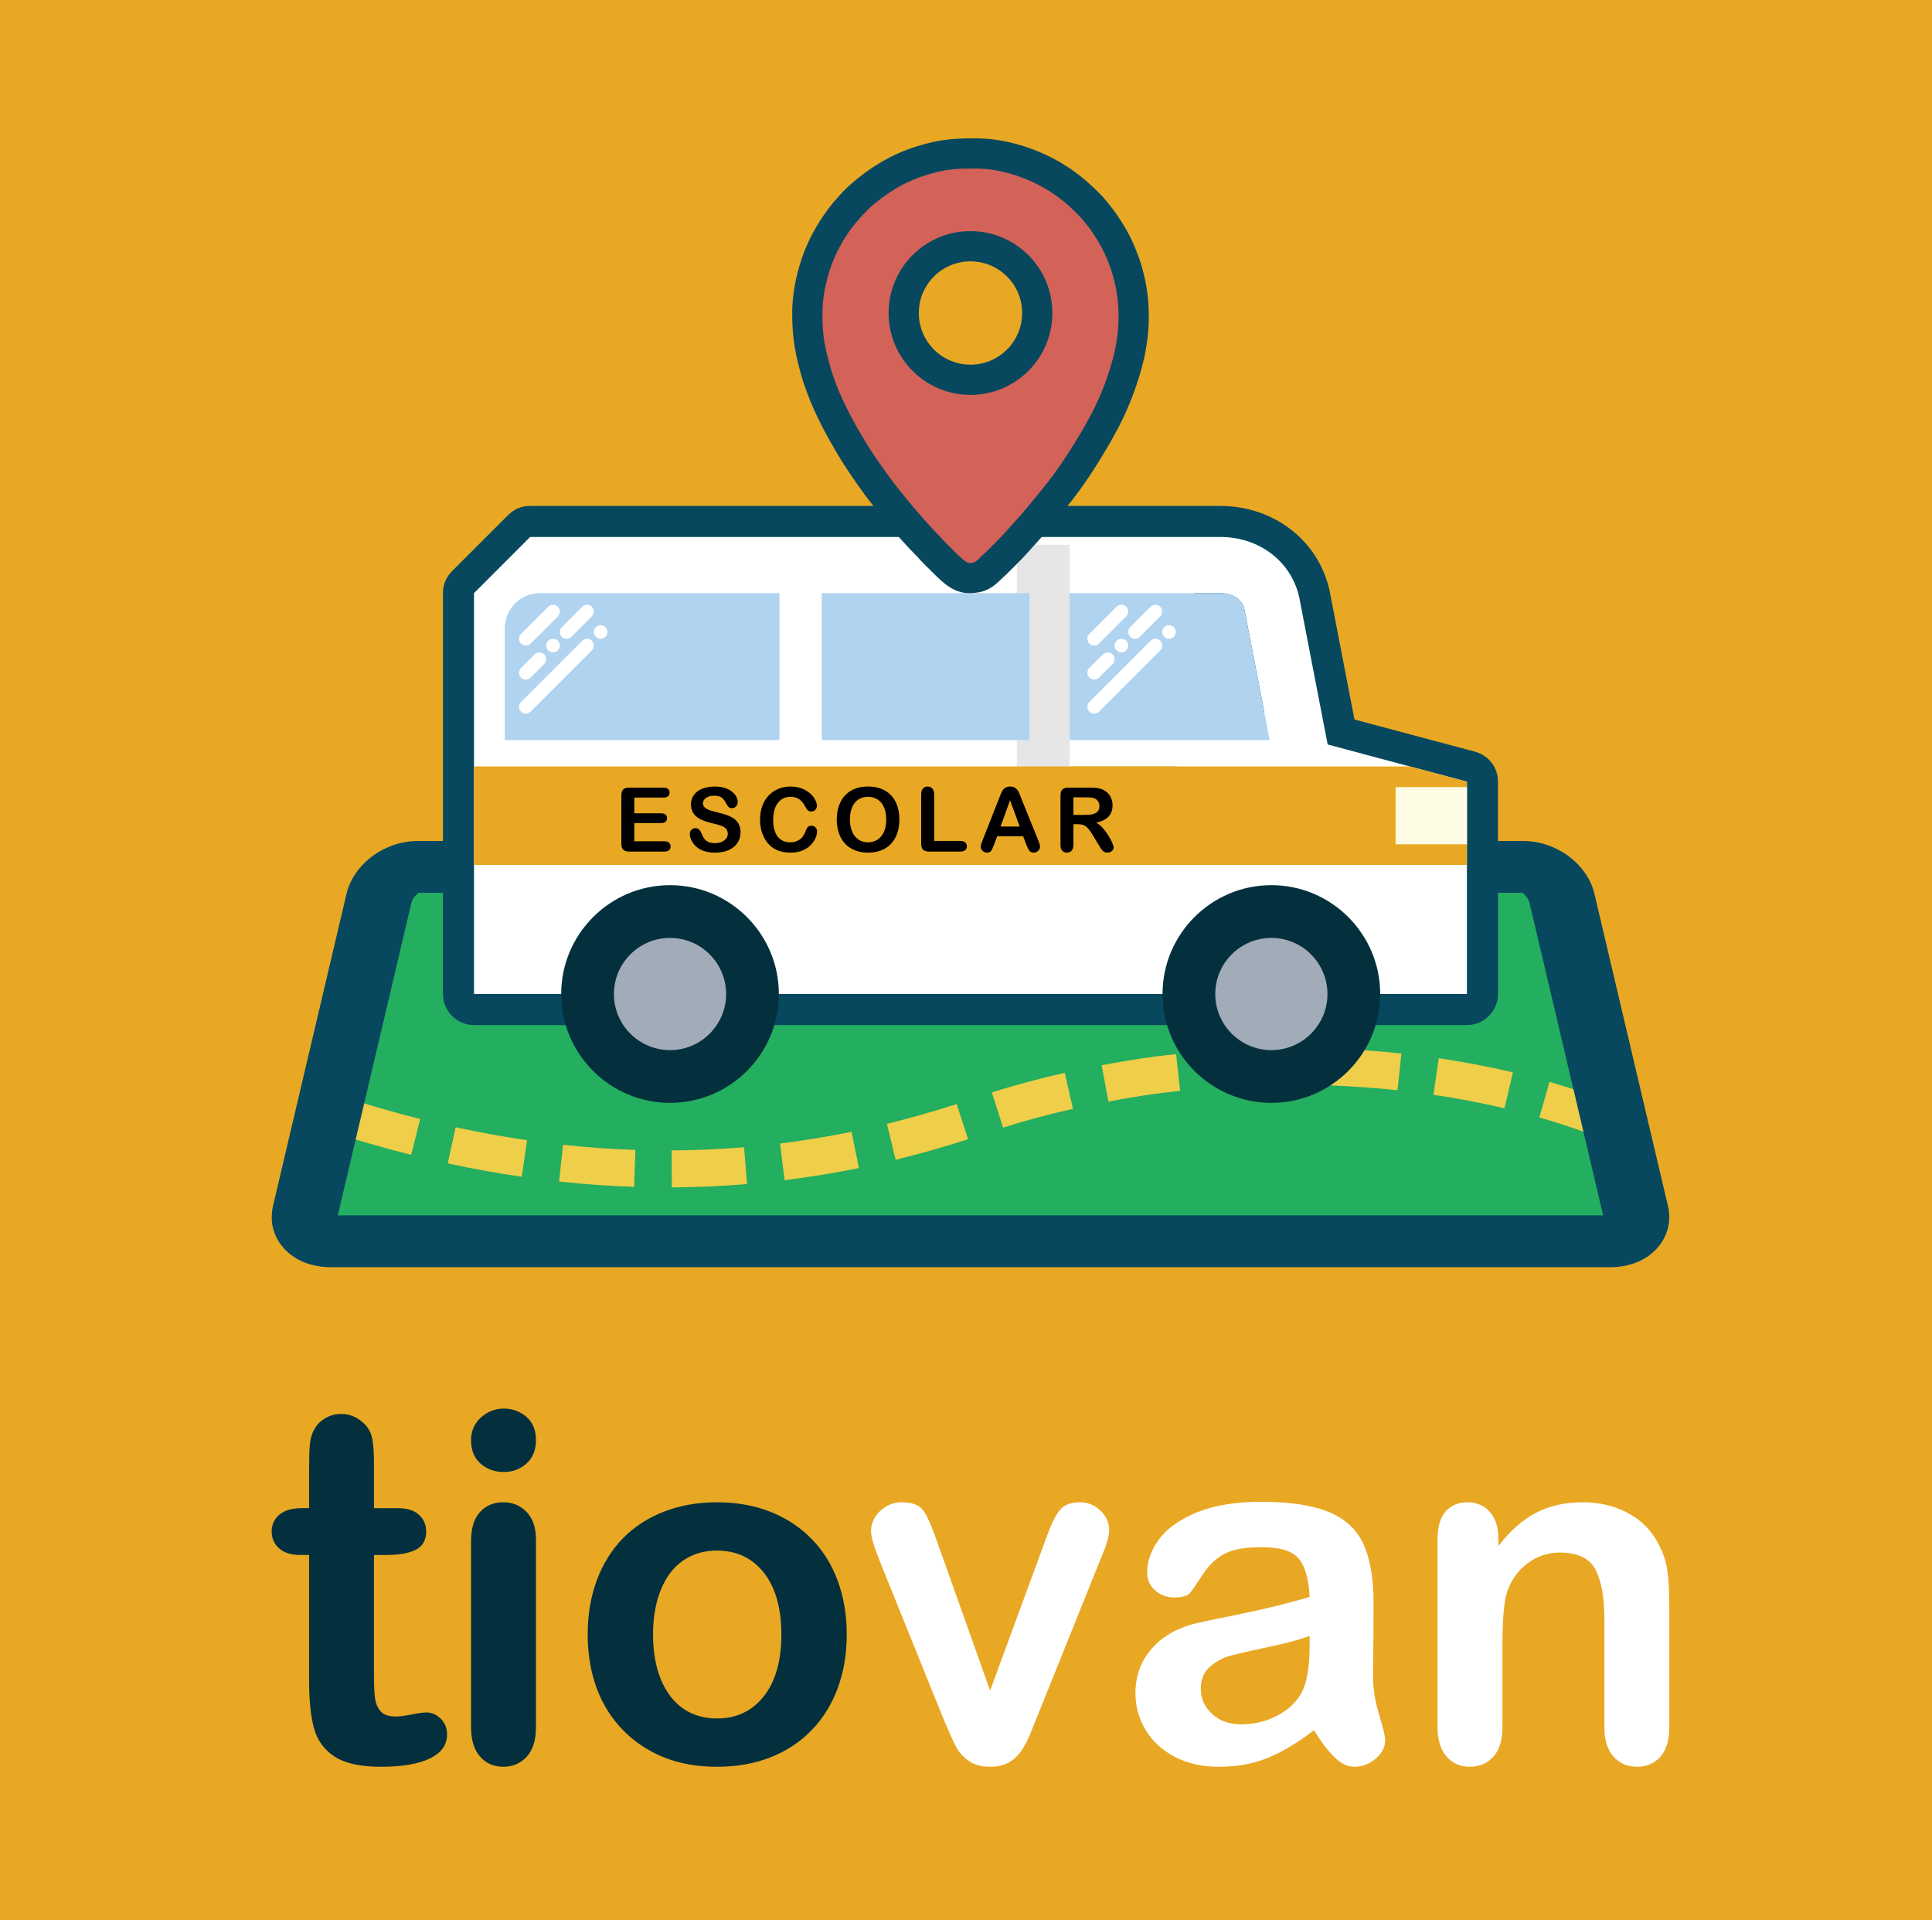 <?xml version="1.0" encoding="UTF-8" standalone="no"?>
<svg
   xmlns:dc="http://purl.org/dc/elements/1.1/"
   xmlns:cc="http://creativecommons.org/ns#"
   xmlns:rdf="http://www.w3.org/1999/02/22-rdf-syntax-ns#"
   xmlns:svg="http://www.w3.org/2000/svg"
   xmlns="http://www.w3.org/2000/svg"
   xmlns:sodipodi="http://sodipodi.sourceforge.net/DTD/sodipodi-0.dtd"
   xmlns:inkscape="http://www.inkscape.org/namespaces/inkscape"
   inkscape:version="1.1-dev (227e005, 2020-04-16)"
   sodipodi:docname="Tiovan Logo_app2.svg"
   version="1.1"
   width="222.276"
   height="220.89"
   id="svg73"
   viewBox="0 0 222.276 220.89">
  <rect x="0" y="0" width="222.276" height="220.89" fill="#333333" stroke="none"/>
  <sodipodi:namedview
     inkscape:current-layer="svg73"
     inkscape:window-maximized="0"
     inkscape:window-y="0"
     inkscape:window-x="0"
     inkscape:cy="295.75682"
     inkscape:cx="269.47047"
     inkscape:zoom="0.63903853"
     lock-margins="false"
     width="595.276px"
     showgrid="false"
     id="namedview1735"
     inkscape:window-height="696"
     inkscape:window-width="1119"
     inkscape:pageshadow="2"
     inkscape:pageopacity="0"
     guidetolerance="10"
     gridtolerance="10"
     objecttolerance="10"
     borderopacity="1"
     bordercolor="#666666"
     pagecolor="#ffffff" />
  <defs
     id="defs77" />
  <rect
     y="-3.13"
     x="-4.695"
     height="230.033"
     width="236.292"
     id="rect1737"
     style="opacity:0.997;fill:#e8a824;fill-opacity:1;stroke:#ffffff;stroke-width:0.339;stroke-linecap:square;stroke-linejoin:round;paint-order:stroke markers fill" />
  <path
     d="M 27.903,8.169 H 195.404 c 10.56,0 19.2,8.64 19.2,19.2 V 194.87 c 0,10.56 -8.64,19.2 -19.2,19.2 H 27.903 c -10.56,0 -19.2,-8.64 -19.2,-19.2 V 27.369 c 0,-10.56 8.64,-19.2 19.2,-19.2 z"
     style="fill:#e8a824;fill-rule:evenodd"
     id="path2" />
  <g
     transform="translate(-185.782,-309.84)"
     id="Layer1000">
    <path
       d="m 220.257,452.858 h 67.044 19.806 67.044 L 362.757,410.117 h -44.257 -42.593 -44.257 z"
       style="fill:#24ae5f;fill-rule:evenodd"
       id="path4" />
    <path
       d="m 234.126,438.552 c -2.706,-0.669 -5.397,-1.447 -8.056,-2.285 l -1.283,4.053 c 2.74,0.863 5.514,1.666 8.304,2.356 z m 136.057,-2.25 c -2.023,-0.751 -4.054,-1.415 -6.128,-2.014 l -1.17,4.088 c 1.964,0.564 3.895,1.199 5.811,1.909 z m -10.342,-3.114 c -2.826,-0.665 -5.654,-1.195 -8.525,-1.625 l -0.62,4.207 c 2.751,0.408 5.47,0.921 8.177,1.558 z m -12.828,-2.171 c -2.888,-0.295 -5.739,-0.501 -8.642,-0.597 l -0.131,4.25 c 2.8,0.099 5.535,0.29 8.322,0.575 z m -12.971,-0.657 c -2.89,0.014 -5.763,0.129 -8.645,0.342 l 0.325,4.239 c 2.776,-0.211 5.562,-0.316 8.345,-0.329 z m -12.95,0.742 c -2.794,0.254 -5.806,0.752 -8.568,1.268 l 0.783,4.179 c 2.649,-0.501 5.572,-0.977 8.252,-1.221 z m -12.814,2.141 c -2.828,0.639 -5.612,1.387 -8.38,2.251 l 1.284,4.053 c 2.635,-0.837 5.345,-1.549 8.041,-2.159 z m -12.432,3.59 c -2.659,0.864 -5.309,1.607 -8.021,2.285 l 1.002,4.132 c 2.813,-0.696 5.577,-1.477 8.333,-2.373 z m -12.091,3.197 c -2.729,0.554 -5.463,1.002 -8.227,1.346 l 0.519,4.22 c 2.875,-0.359 5.714,-0.823 8.554,-1.399 z m -12.371,1.774 c -2.781,0.23 -5.537,0.345 -8.327,0.368 l 0.017,4.252 c 2.9,-0.022 5.77,-0.143 8.66,-0.382 z m -12.496,0.308 c -2.773,-0.09 -5.564,-0.289 -8.322,-0.594 l -0.466,4.226 c 2.862,0.317 5.761,0.522 8.639,0.616 z m -12.463,-1.12 c -2.746,-0.399 -5.511,-0.892 -8.221,-1.488 l -0.909,4.154 c 2.802,0.619 5.671,1.129 8.511,1.541 z"
       style="fill:#efce4a;fill-rule:evenodd"
       id="path6" />
    <path
       d="m 233.883,406.575 h 7.951 2.303 106.619 3.246 6.984 c 2.06,0 4.025,0.749 5.532,1.956 1.317,1.055 2.323,2.505 2.697,4.094 l 8.447,35.86 c 0.116,0.492 0.171,0.943 0.171,1.348 0,1.31 -0.48,2.526 -1.324,3.503 -0.984,1.138 -2.426,1.921 -4.191,2.177 -0.426,0.062 -0.824,0.094 -1.187,0.094 h -147.392 c -0.363,0 -0.76,-0.032 -1.187,-0.094 -1.766,-0.256 -3.207,-1.039 -4.191,-2.177 -0.844,-0.977 -1.324,-2.193 -1.324,-3.503 h 0.015 c -2e-4,-0.446 0.051,-0.899 0.157,-1.348 l 8.447,-35.86 c 0.374,-1.589 1.38,-3.039 2.697,-4.094 1.507,-1.206 3.472,-1.956 5.532,-1.956 z m 10.254,5.964 h -2.303 -7.951 c -0.052,0 5e-4,0.062 -0.124,0.162 -0.313,0.251 -0.554,0.603 -0.647,0.996 l -8.465,35.946 h 145.57 l -0.014,-0.086 -8.447,-35.86 c -0.092,-0.392 -0.333,-0.745 -0.647,-0.996 -0.124,-0.1 -0.072,-0.162 -0.124,-0.162 h -6.984 -3.246 z"
       style="fill:#07485e;fill-rule:evenodd"
       id="path8" />
  </g>
  <g
     transform="translate(-185.782,-309.84)"
     id="Layer1001">
    <path
       d="m 220.517,483.317 h 0.824 v -4.5 c 0,-1.207 0.028,-2.152 0.093,-2.835 0.066,-0.692 0.243,-1.282 0.533,-1.768 0.29,-0.514 0.711,-0.935 1.263,-1.253 0.543,-0.318 1.151,-0.477 1.834,-0.477 0.945,0 1.796,0.356 2.563,1.067 0.514,0.477 0.833,1.057 0.973,1.75 0.14,0.683 0.206,1.656 0.206,2.919 v 5.099 h 2.741 c 1.057,0 1.871,0.253 2.423,0.748 0.561,0.505 0.842,1.151 0.842,1.927 0,1.011 -0.403,1.712 -1.198,2.114 -0.795,0.403 -1.927,0.599 -3.415,0.599 h -1.394 v 13.753 c 0,1.169 0.038,2.077 0.122,2.704 0.084,0.627 0.299,1.141 0.655,1.534 0.365,0.393 0.945,0.589 1.75,0.589 0.43,0 1.029,-0.075 1.778,-0.234 0.748,-0.15 1.338,-0.234 1.75,-0.234 0.608,0 1.151,0.243 1.637,0.73 0.487,0.487 0.721,1.085 0.721,1.796 0,1.207 -0.655,2.124 -1.965,2.76 -1.319,0.645 -3.209,0.963 -5.679,0.963 -2.339,0 -4.107,-0.393 -5.305,-1.179 -1.207,-0.786 -1.993,-1.871 -2.367,-3.265 -0.374,-1.385 -0.561,-3.237 -0.561,-5.557 v -14.361 h -0.983 c -1.085,0 -1.909,-0.253 -2.47,-0.767 -0.571,-0.505 -0.852,-1.16 -0.852,-1.946 0,-0.776 0.3,-1.422 0.889,-1.927 0.599,-0.496 1.46,-0.748 2.591,-0.748 z m 26.926,3.574 v 21.63 c 0,1.497 -0.355,2.629 -1.067,3.396 -0.711,0.767 -1.609,1.151 -2.704,1.151 -1.095,0 -1.983,-0.393 -2.666,-1.179 -0.683,-0.786 -1.029,-1.909 -1.029,-3.368 v -21.406 c 0,-1.488 0.346,-2.601 1.029,-3.349 0.683,-0.748 1.571,-1.123 2.666,-1.123 1.094,0 1.993,0.374 2.704,1.123 0.711,0.749 1.067,1.796 1.067,3.125 z m -3.696,-7.728 c -1.039,0 -1.927,-0.318 -2.666,-0.954 -0.739,-0.636 -1.104,-1.544 -1.104,-2.713 0,-1.048 0.374,-1.918 1.132,-2.601 0.758,-0.683 1.637,-1.029 2.638,-1.029 0.973,0 1.824,0.309 2.573,0.926 0.749,0.627 1.123,1.525 1.123,2.704 0,1.151 -0.365,2.049 -1.095,2.694 -0.73,0.646 -1.591,0.973 -2.601,0.973 z m 39.453,18.702 c 0,2.236 -0.346,4.285 -1.038,6.166 -0.702,1.881 -1.703,3.499 -3.022,4.846 -1.31,1.357 -2.891,2.386 -4.715,3.106 -1.824,0.72 -3.883,1.085 -6.165,1.085 -2.273,0 -4.313,-0.365 -6.119,-1.094 -1.806,-0.73 -3.377,-1.778 -4.706,-3.144 -1.319,-1.357 -2.329,-2.966 -3.012,-4.818 -0.683,-1.862 -1.029,-3.911 -1.029,-6.156 0,-2.264 0.346,-4.341 1.039,-6.221 0.702,-1.881 1.693,-3.49 2.994,-4.827 1.3,-1.329 2.872,-2.358 4.715,-3.078 1.843,-0.72 3.883,-1.085 6.119,-1.085 2.264,0 4.322,0.365 6.165,1.095 1.843,0.73 3.424,1.778 4.743,3.134 1.319,1.347 2.32,2.956 3.003,4.827 0.683,1.862 1.029,3.92 1.029,6.165 z m -7.522,0 c 0,-3.05 -0.674,-5.417 -2.011,-7.12 -1.347,-1.693 -3.144,-2.545 -5.408,-2.545 -1.469,0 -2.751,0.374 -3.864,1.132 -1.113,0.758 -1.974,1.881 -2.573,3.359 -0.608,1.478 -0.907,3.209 -0.907,5.173 0,1.956 0.299,3.667 0.889,5.127 0.599,1.46 1.441,2.582 2.545,3.359 1.104,0.776 2.414,1.16 3.911,1.16 2.264,0 4.06,-0.851 5.408,-2.563 1.338,-1.703 2.011,-4.07 2.011,-7.082 z"
       style="fill:#04303e;fill-rule:evenodd"
       id="path11" />
    <path
       d="m 293.642,487.302 6.053,17.009 6.521,-17.748 c 0.514,-1.422 1.011,-2.433 1.506,-3.031 0.496,-0.589 1.244,-0.889 2.245,-0.889 0.954,0 1.759,0.318 2.423,0.964 0.664,0.636 1.001,1.375 1.001,2.217 0,0.327 -0.056,0.711 -0.178,1.151 -0.122,0.44 -0.253,0.851 -0.412,1.235 -0.159,0.384 -0.337,0.823 -0.533,1.31 l -7.176,17.823 c -0.206,0.505 -0.459,1.16 -0.786,1.946 -0.318,0.786 -0.673,1.45 -1.066,2.011 -0.393,0.561 -0.88,0.992 -1.45,1.3 -0.58,0.309 -1.272,0.468 -2.096,0.468 -1.057,0 -1.899,-0.243 -2.535,-0.73 -0.627,-0.477 -1.095,-1.01 -1.394,-1.591 -0.299,-0.571 -0.814,-1.712 -1.525,-3.406 l -7.12,-17.626 c -0.168,-0.44 -0.337,-0.879 -0.505,-1.319 -0.178,-0.44 -0.318,-0.88 -0.44,-1.338 -0.122,-0.458 -0.178,-0.852 -0.178,-1.179 0,-0.514 0.159,-1.02 0.468,-1.525 0.309,-0.505 0.739,-0.917 1.282,-1.235 0.552,-0.318 1.141,-0.477 1.787,-0.477 1.235,0 2.096,0.355 2.563,1.066 0.458,0.721 0.973,1.918 1.544,3.593 z m 43.308,21.565 c -1.815,1.403 -3.565,2.451 -5.249,3.153 -1.693,0.702 -3.593,1.048 -5.688,1.048 -1.918,0 -3.611,-0.384 -5.061,-1.141 -1.45,-0.758 -2.573,-1.778 -3.359,-3.078 -0.786,-1.301 -1.179,-2.704 -1.179,-4.219 0,-2.049 0.645,-3.789 1.946,-5.23 1.301,-1.45 3.087,-2.414 5.361,-2.909 0.468,-0.112 1.647,-0.355 3.527,-0.739 1.881,-0.384 3.499,-0.73 4.837,-1.057 1.338,-0.318 2.797,-0.702 4.369,-1.16 -0.094,-1.974 -0.487,-3.424 -1.188,-4.341 -0.711,-0.926 -2.161,-1.385 -4.378,-1.385 -1.899,0 -3.331,0.262 -4.285,0.795 -0.964,0.524 -1.787,1.319 -2.47,2.386 -0.683,1.057 -1.169,1.75 -1.45,2.096 -0.29,0.337 -0.898,0.505 -1.824,0.505 -0.842,0 -1.571,-0.271 -2.18,-0.814 -0.608,-0.533 -0.917,-1.226 -0.917,-2.068 0,-1.319 0.468,-2.601 1.394,-3.845 0.935,-1.244 2.386,-2.264 4.36,-3.069 1.974,-0.804 4.434,-1.207 7.382,-1.207 3.284,0 5.875,0.393 7.756,1.169 1.881,0.777 3.209,2.002 3.986,3.686 0.776,1.684 1.169,3.911 1.169,6.689 0,1.759 -0.009,3.246 -0.019,4.472 -0.009,1.226 -0.019,2.591 -0.037,4.088 0,1.403 0.234,2.872 0.702,4.397 0.468,1.516 0.692,2.498 0.692,2.938 0,0.767 -0.355,1.469 -1.076,2.096 -0.73,0.627 -1.544,0.945 -2.461,0.945 -0.767,0 -1.525,-0.355 -2.273,-1.076 -0.748,-0.721 -1.544,-1.759 -2.386,-3.125 z m -0.496,-10.843 c -1.095,0.402 -2.685,0.833 -4.781,1.272 -2.086,0.449 -3.537,0.786 -4.341,0.992 -0.805,0.215 -1.572,0.627 -2.301,1.235 -0.73,0.618 -1.095,1.469 -1.095,2.573 0,1.132 0.43,2.096 1.291,2.891 0.851,0.795 1.974,1.198 3.368,1.198 1.478,0 2.844,-0.327 4.089,-0.973 1.254,-0.655 2.171,-1.487 2.76,-2.517 0.673,-1.132 1.01,-3.003 1.01,-5.604 z m 21.715,-11.246 v 0.907 c 1.319,-1.74 2.76,-3.012 4.322,-3.826 1.562,-0.814 3.358,-1.216 5.389,-1.216 1.974,0 3.733,0.43 5.295,1.291 1.553,0.852 2.713,2.068 3.48,3.639 0.496,0.917 0.814,1.899 0.964,2.966 0.14,1.057 0.215,2.404 0.215,4.051 v 13.931 c 0,1.497 -0.346,2.629 -1.029,3.396 -0.683,0.767 -1.581,1.151 -2.676,1.151 -1.113,0 -2.021,-0.393 -2.723,-1.179 -0.692,-0.786 -1.038,-1.909 -1.038,-3.368 v -12.48 c 0,-2.461 -0.346,-4.351 -1.029,-5.66 -0.683,-1.301 -2.049,-1.955 -4.098,-1.955 -1.329,0 -2.545,0.393 -3.649,1.188 -1.094,0.795 -1.899,1.89 -2.404,3.284 -0.365,1.113 -0.552,3.19 -0.552,6.25 v 9.374 c 0,1.516 -0.355,2.647 -1.057,3.405 -0.702,0.758 -1.609,1.141 -2.713,1.141 -1.076,0 -1.965,-0.393 -2.657,-1.179 -0.692,-0.786 -1.038,-1.909 -1.038,-3.368 v -21.63 c 0,-1.422 0.309,-2.489 0.926,-3.19 0.627,-0.702 1.469,-1.057 2.545,-1.057 0.655,0 1.254,0.159 1.778,0.468 0.533,0.309 0.954,0.776 1.272,1.394 0.318,0.617 0.477,1.384 0.477,2.273 z"
       style="fill:#ffffff;fill-rule:evenodd"
       id="path13" />
  </g>
  <path
     d="m 153.1,68.628 2.731,14.135 13.861,3.701 c 1.585,0.423 2.65,1.81 2.65,3.451 v 24.425 c 0,1.967 -1.605,3.572 -3.572,3.572 H 54.535 c -1.967,0 -3.572,-1.605 -3.572,-3.572 V 68.226 c 0,-0.984 0.351,-1.83 1.046,-2.526 l 6.459,-6.458 c 0.696,-0.696 1.542,-1.046 2.526,-1.046 h 79.385 c 6.284,0 11.686,4.159 12.721,10.433 z"
     style="fill:#07485e;fill-rule:evenodd"
     id="path16" />
  <path
     d="m 60.994,61.767 h 55.998 11.616 11.77 c 4.724,0 8.498,3.075 9.204,7.487 l 3.166,16.383 16.022,4.278 v 24.425 h -10.679 -41.099 -62.457 v -11.254 -13.171 -21.689 z m 84.454,20.123 -6.269,-3.678 -1.731,-9.987 h 2.931 c 1.528,0 2.639,0.812 2.83,2.07 z"
     style="fill:#ffffff;fill-rule:evenodd"
     id="path18" />
  <path
     d="m 116.992,68.226 v 16.9 h 29.08 l -2.864,-14.83 c -0.191,-1.257 -1.302,-2.07 -2.83,-2.07 z"
     style="fill:#b0d3f0;fill-rule:evenodd"
     id="path20" />
  <path
     d="m 155.758,114.34 c 0,-5.24 -4.248,-9.488 -9.488,-9.488 -5.24,0 -9.488,4.248 -9.488,9.488 0,5.24 4.248,9.488 9.488,9.488 5.24,0 9.488,-4.248 9.488,-9.488 z"
     style="fill:#a2abb8;fill-rule:evenodd"
     id="path22" />
  <path
     d="m 146.27,126.861 c -6.905,0 -12.521,-5.617 -12.521,-12.521 0,-6.904 5.617,-12.521 12.521,-12.521 6.904,0 12.521,5.617 12.521,12.521 0,6.904 -5.617,12.521 -12.521,12.521 z m 0,-18.975 c -3.559,0 -6.454,2.895 -6.454,6.454 0,3.559 2.895,6.454 6.454,6.454 3.558,0 6.454,-2.895 6.454,-6.454 0,-3.559 -2.895,-6.454 -6.454,-6.454 z"
     style="fill:#04303e;fill-rule:evenodd"
     id="path24" />
  <path
     d="m 86.574,114.34 c 0,-5.24 -4.248,-9.488 -9.488,-9.488 -5.24,0 -9.488,4.248 -9.488,9.488 0,5.24 4.248,9.488 9.488,9.488 5.24,0 9.488,-4.248 9.488,-9.488 z"
     style="fill:#a2abb8;fill-rule:evenodd"
     id="path26" />
  <path
     d="m 77.086,126.861 c -6.904,0 -12.521,-5.617 -12.521,-12.521 0,-6.904 5.617,-12.521 12.521,-12.521 6.904,0 12.521,5.617 12.521,12.521 0,6.904 -5.617,12.521 -12.521,12.521 z m 0,-18.975 c -3.558,0 -6.454,2.895 -6.454,6.454 0,3.559 2.895,6.454 6.454,6.454 3.559,0 6.454,-2.895 6.454,-6.454 0,-3.559 -2.895,-6.454 -6.454,-6.454 z"
     style="fill:#04303e;fill-rule:evenodd"
     id="path28" />
  <path
     d="m 116.992,62.661 h 6.068 v 27.811 h -6.068 z"
     style="fill:#e6e6e6;fill-rule:evenodd"
     id="path30" />
  <path
     d="m 94.545,68.226 h 23.901 v 16.9 H 94.545 Z"
     style="fill:#b0d3f0;fill-rule:evenodd"
     id="path32" />
  <path
     d="m 54.535,88.161 h 80.741 v 11.331 H 54.535 Z"
     style="fill:#e8a824;fill-rule:evenodd"
     id="path34" />
  <path
     d="m 123.312,88.161 h 38.89 l 6.569,1.754 v 9.577 h -45.459 z"
     style="fill:#e8a824;fill-rule:evenodd"
     id="path36" />
  <path
     d="m 160.561,90.536 h 8.21 v 6.58 h -8.21 z"
     style="fill:#fffce5;fill-rule:evenodd"
     id="path38" />
  <path
     d="m 125.885,74.26 c 0.2,0 0.401,-0.077 0.553,-0.229 l 3.13,-3.13 c 0.306,-0.306 0.306,-0.8 0,-1.107 -0.306,-0.306 -0.8,-0.306 -1.107,0 l -3.13,3.13 c -0.306,0.306 -0.306,0.801 0,1.107 0.153,0.153 0.353,0.229 0.553,0.229 z"
     style="fill:#ffffff;fill-rule:evenodd"
     id="path40" />
  <path
     d="m 125.885,78.172 c 0.2,0 0.401,-0.077 0.553,-0.229 l 1.565,-1.565 c 0.306,-0.306 0.306,-0.8 0,-1.107 -0.306,-0.306 -0.801,-0.306 -1.107,0 l -1.565,1.565 c -0.306,0.306 -0.306,0.801 0,1.107 0.153,0.153 0.353,0.229 0.553,0.229 z"
     style="fill:#ffffff;fill-rule:evenodd"
     id="path42" />
  <path
     d="m 128.46,73.704 c -0.142,0.148 -0.227,0.352 -0.227,0.556 0,0.203 0.085,0.407 0.227,0.548 0.148,0.148 0.344,0.235 0.556,0.235 0.203,0 0.407,-0.086 0.556,-0.227 0.141,-0.149 0.227,-0.352 0.227,-0.556 0,-0.203 -0.086,-0.408 -0.227,-0.556 -0.289,-0.289 -0.822,-0.289 -1.111,0 z"
     style="fill:#ffffff;fill-rule:evenodd"
     id="path44" />
  <path
     d="m 130.027,73.248 c 0.153,0.153 0.353,0.229 0.553,0.229 0.2,0 0.401,-0.077 0.553,-0.229 l 2.348,-2.348 c 0.306,-0.306 0.306,-0.8 0,-1.107 -0.306,-0.306 -0.801,-0.306 -1.107,0 l -2.348,2.348 c -0.306,0.306 -0.306,0.8 0,1.107 z"
     style="fill:#ffffff;fill-rule:evenodd"
     id="path46" />
  <path
     d="m 132.375,73.706 -7.043,7.043 c -0.306,0.306 -0.306,0.8 0,1.107 0.153,0.153 0.353,0.229 0.553,0.229 0.2,0 0.401,-0.077 0.553,-0.229 l 7.043,-7.043 c 0.306,-0.306 0.306,-0.8 0,-1.107 -0.306,-0.306 -0.801,-0.306 -1.107,0 z"
     style="fill:#ffffff;fill-rule:evenodd"
     id="path48" />
  <path
     d="m 135.049,72.139 c -0.289,-0.289 -0.822,-0.289 -1.111,0 -0.142,0.148 -0.227,0.352 -0.227,0.556 0,0.203 0.085,0.407 0.227,0.556 0.148,0.141 0.352,0.227 0.556,0.227 0.203,0 0.407,-0.086 0.556,-0.227 0.141,-0.149 0.227,-0.352 0.227,-0.556 0,-0.203 -0.086,-0.408 -0.227,-0.556 z"
     style="fill:#ffffff;fill-rule:evenodd"
     id="path50" />
  <path
     d="m 62.116,68.226 h 27.56 v 16.9 h -31.604 v -12.855 c 0,-2.224 1.82,-4.044 4.044,-4.044 z"
     style="fill:#b0d3f0;fill-rule:evenodd"
     id="path52" />
  <path
     d="m 60.496,74.26 c 0.2,0 0.401,-0.077 0.553,-0.229 l 3.13,-3.13 c 0.306,-0.306 0.306,-0.8 0,-1.107 -0.306,-0.306 -0.801,-0.306 -1.107,0 l -3.13,3.13 c -0.306,0.306 -0.306,0.801 0,1.107 0.153,0.153 0.353,0.229 0.553,0.229 z"
     style="fill:#ffffff;fill-rule:evenodd"
     id="path54" />
  <path
     d="m 60.496,78.172 c 0.2,0 0.401,-0.077 0.553,-0.229 l 1.565,-1.565 c 0.306,-0.306 0.306,-0.8 0,-1.107 -0.306,-0.306 -0.801,-0.306 -1.107,0 l -1.565,1.565 c -0.306,0.306 -0.306,0.801 0,1.107 0.153,0.153 0.353,0.229 0.553,0.229 z"
     style="fill:#ffffff;fill-rule:evenodd"
     id="path56" />
  <path
     d="m 63.071,73.704 c -0.142,0.148 -0.227,0.352 -0.227,0.556 0,0.203 0.085,0.407 0.227,0.548 0.148,0.148 0.344,0.235 0.556,0.235 0.203,0 0.407,-0.086 0.556,-0.227 0.141,-0.149 0.227,-0.352 0.227,-0.556 0,-0.203 -0.086,-0.408 -0.227,-0.556 -0.289,-0.289 -0.822,-0.289 -1.111,0 z"
     style="fill:#ffffff;fill-rule:evenodd"
     id="path58" />
  <path
     d="m 64.638,73.248 c 0.153,0.153 0.353,0.229 0.553,0.229 0.2,0 0.401,-0.077 0.553,-0.229 l 2.348,-2.348 c 0.306,-0.306 0.306,-0.8 0,-1.107 -0.306,-0.306 -0.801,-0.306 -1.107,0 l -2.348,2.348 c -0.306,0.306 -0.306,0.8 1e-4,1.107 z"
     style="fill:#ffffff;fill-rule:evenodd"
     id="path60" />
  <path
     d="m 66.986,73.706 -7.043,7.043 c -0.306,0.306 -0.306,0.8 0,1.107 0.153,0.153 0.353,0.229 0.553,0.229 0.2,0 0.401,-0.077 0.553,-0.229 l 7.043,-7.043 c 0.306,-0.306 0.306,-0.8 0,-1.107 -0.306,-0.306 -0.801,-0.306 -1.107,0 z"
     style="fill:#ffffff;fill-rule:evenodd"
     id="path62" />
  <path
     d="m 69.66,72.139 c -0.29,-0.289 -0.822,-0.289 -1.111,0 -0.142,0.148 -0.227,0.352 -0.227,0.556 0,0.203 0.085,0.407 0.227,0.556 0.148,0.141 0.352,0.227 0.556,0.227 0.203,0 0.407,-0.086 0.556,-0.227 0.141,-0.149 0.227,-0.352 0.227,-0.556 0,-0.203 -0.086,-0.408 -0.227,-0.556 z"
     style="fill:#ffffff;fill-rule:evenodd"
     id="path64" />
  <path
     d="m 76.332,91.746 h -3.356 v 1.808 h 3.091 c 0.228,0 0.397,0.051 0.508,0.152 0.113,0.101 0.168,0.236 0.168,0.403 0,0.166 -0.055,0.303 -0.164,0.408 -0.111,0.104 -0.281,0.158 -0.512,0.158 h -3.091 v 2.096 h 3.471 c 0.235,0 0.411,0.055 0.529,0.163 0.12,0.108 0.18,0.254 0.18,0.433 0,0.173 -0.06,0.315 -0.18,0.423 -0.118,0.108 -0.294,0.163 -0.529,0.163 h -4.048 c -0.324,0 -0.556,-0.072 -0.699,-0.216 -0.142,-0.144 -0.214,-0.377 -0.214,-0.697 v -5.531 c 0,-0.214 0.033,-0.389 0.096,-0.524 0.064,-0.135 0.163,-0.234 0.298,-0.296 0.135,-0.061 0.308,-0.092 0.519,-0.092 h 3.933 c 0.238,0 0.414,0.053 0.529,0.158 0.115,0.106 0.173,0.245 0.173,0.414 0,0.175 -0.058,0.315 -0.173,0.421 -0.115,0.104 -0.291,0.157 -0.529,0.157 z m 8.867,4 c 0,0.444 -0.115,0.842 -0.344,1.197 -0.228,0.354 -0.564,0.632 -1.005,0.832 -0.442,0.2 -0.966,0.3 -1.57,0.3 -0.726,0 -1.325,-0.137 -1.796,-0.409 -0.334,-0.197 -0.604,-0.461 -0.813,-0.789 -0.209,-0.329 -0.314,-0.649 -0.314,-0.961 0,-0.18 0.064,-0.334 0.189,-0.464 0.125,-0.129 0.284,-0.192 0.478,-0.192 0.158,0 0.289,0.05 0.397,0.15 0.109,0.1 0.202,0.248 0.279,0.447 0.092,0.233 0.195,0.43 0.303,0.586 0.109,0.158 0.262,0.288 0.459,0.39 0.199,0.101 0.457,0.152 0.779,0.152 0.44,0 0.8,-0.103 1.075,-0.308 0.276,-0.205 0.414,-0.462 0.414,-0.77 0,-0.245 -0.074,-0.444 -0.223,-0.594 -0.149,-0.152 -0.343,-0.269 -0.579,-0.349 -0.235,-0.08 -0.552,-0.166 -0.945,-0.257 -0.527,-0.123 -0.971,-0.269 -1.325,-0.433 -0.356,-0.166 -0.639,-0.392 -0.848,-0.678 -0.209,-0.286 -0.314,-0.641 -0.314,-1.067 0,-0.404 0.11,-0.764 0.331,-1.079 0.221,-0.313 0.541,-0.555 0.959,-0.724 0.418,-0.17 0.909,-0.253 1.475,-0.253 0.45,0 0.841,0.056 1.171,0.168 0.329,0.113 0.603,0.262 0.82,0.447 0.216,0.185 0.375,0.38 0.476,0.584 0.099,0.203 0.15,0.404 0.15,0.598 0,0.176 -0.063,0.337 -0.188,0.479 -0.125,0.142 -0.283,0.212 -0.469,0.212 -0.171,0 -0.3,-0.043 -0.389,-0.127 -0.089,-0.086 -0.185,-0.226 -0.288,-0.419 -0.135,-0.277 -0.294,-0.495 -0.483,-0.651 -0.187,-0.156 -0.488,-0.233 -0.904,-0.233 -0.384,0 -0.695,0.084 -0.93,0.253 -0.236,0.17 -0.355,0.372 -0.355,0.61 0,0.147 0.039,0.274 0.12,0.382 0.081,0.106 0.192,0.199 0.332,0.276 0.141,0.077 0.283,0.137 0.426,0.181 0.144,0.043 0.382,0.106 0.713,0.19 0.414,0.098 0.791,0.203 1.127,0.322 0.336,0.117 0.621,0.259 0.858,0.426 0.236,0.166 0.42,0.379 0.551,0.634 0.132,0.257 0.199,0.57 0.199,0.942 z m 8.803,-0.118 c 0,0.235 -0.056,0.488 -0.173,0.76 -0.115,0.272 -0.296,0.539 -0.544,0.801 -0.247,0.264 -0.563,0.476 -0.947,0.64 -0.385,0.163 -0.834,0.245 -1.346,0.245 -0.387,0 -0.74,-0.036 -1.058,-0.11 -0.317,-0.073 -0.606,-0.188 -0.865,-0.344 -0.259,-0.154 -0.498,-0.36 -0.716,-0.613 -0.194,-0.231 -0.36,-0.488 -0.497,-0.774 -0.137,-0.286 -0.24,-0.592 -0.308,-0.916 -0.069,-0.325 -0.103,-0.669 -0.103,-1.034 0,-0.591 0.086,-1.122 0.259,-1.589 0.172,-0.469 0.42,-0.87 0.74,-1.202 0.322,-0.332 0.697,-0.586 1.129,-0.76 0.432,-0.173 0.892,-0.26 1.38,-0.26 0.596,0 1.125,0.118 1.591,0.356 0.464,0.236 0.82,0.531 1.069,0.88 0.247,0.349 0.372,0.678 0.372,0.99 0,0.171 -0.062,0.32 -0.182,0.452 -0.12,0.13 -0.265,0.195 -0.437,0.195 -0.19,0 -0.334,-0.046 -0.428,-0.136 -0.096,-0.091 -0.202,-0.246 -0.319,-0.467 -0.195,-0.365 -0.423,-0.637 -0.685,-0.818 -0.264,-0.18 -0.586,-0.271 -0.971,-0.271 -0.613,0 -1.1,0.233 -1.463,0.697 -0.363,0.466 -0.545,1.127 -0.545,1.983 0,0.572 0.081,1.048 0.242,1.428 0.159,0.38 0.387,0.662 0.682,0.851 0.294,0.186 0.639,0.281 1.034,0.281 0.428,0 0.789,-0.106 1.086,-0.319 0.296,-0.212 0.519,-0.524 0.67,-0.936 0.064,-0.194 0.142,-0.351 0.236,-0.475 0.092,-0.122 0.243,-0.183 0.45,-0.183 0.178,0 0.331,0.061 0.457,0.186 0.127,0.123 0.19,0.278 0.19,0.461 z m 5.843,-5.156 c 0.764,0 1.418,0.154 1.964,0.464 0.546,0.308 0.961,0.748 1.241,1.319 0.281,0.57 0.421,1.24 0.421,2.009 0,0.568 -0.077,1.086 -0.231,1.55 -0.154,0.466 -0.384,0.868 -0.692,1.209 -0.308,0.341 -0.685,0.601 -1.134,0.782 -0.448,0.18 -0.961,0.271 -1.539,0.271 -0.575,0 -1.091,-0.092 -1.544,-0.279 -0.455,-0.185 -0.834,-0.447 -1.139,-0.784 -0.305,-0.337 -0.534,-0.743 -0.69,-1.219 -0.156,-0.474 -0.233,-0.988 -0.233,-1.54 0,-0.565 0.081,-1.082 0.243,-1.555 0.163,-0.471 0.397,-0.872 0.706,-1.204 0.306,-0.331 0.681,-0.584 1.123,-0.758 0.44,-0.176 0.942,-0.264 1.504,-0.264 z m 2.116,3.781 c 0,-0.537 -0.087,-1.005 -0.26,-1.401 -0.175,-0.394 -0.423,-0.692 -0.745,-0.896 -0.322,-0.202 -0.693,-0.303 -1.111,-0.303 -0.296,0 -0.572,0.057 -0.824,0.168 -0.253,0.113 -0.471,0.276 -0.652,0.49 -0.181,0.214 -0.325,0.488 -0.431,0.82 -0.104,0.334 -0.158,0.707 -0.158,1.121 0,0.419 0.053,0.796 0.158,1.135 0.106,0.337 0.255,0.618 0.447,0.841 0.192,0.223 0.413,0.389 0.661,0.498 0.25,0.111 0.522,0.166 0.82,0.166 0.382,0 0.731,-0.096 1.051,-0.286 0.319,-0.19 0.572,-0.485 0.762,-0.883 0.188,-0.398 0.282,-0.889 0.282,-1.471 z m 5.514,-2.878 v 5.355 h 3.021 c 0.24,0 0.425,0.058 0.553,0.175 0.13,0.118 0.193,0.265 0.193,0.442 0,0.18 -0.063,0.327 -0.19,0.439 -0.127,0.111 -0.314,0.168 -0.557,0.168 h -3.598 c -0.323,0 -0.556,-0.072 -0.699,-0.216 -0.142,-0.144 -0.214,-0.377 -0.214,-0.697 v -5.665 c 0,-0.3 0.069,-0.526 0.204,-0.677 0.136,-0.151 0.314,-0.226 0.534,-0.226 0.223,0 0.404,0.074 0.543,0.223 0.139,0.149 0.209,0.377 0.209,0.68 z m 10.59,5.743 -0.351,-0.923 h -2.99 l -0.351,0.942 c -0.137,0.368 -0.254,0.617 -0.351,0.745 -0.096,0.128 -0.255,0.194 -0.476,0.194 -0.187,0 -0.353,-0.069 -0.497,-0.205 -0.144,-0.137 -0.216,-0.293 -0.216,-0.466 0,-0.101 0.017,-0.205 0.05,-0.312 0.034,-0.108 0.089,-0.255 0.166,-0.447 l 1.88,-4.774 c 0.055,-0.137 0.118,-0.301 0.193,-0.493 0.075,-0.194 0.156,-0.353 0.241,-0.48 0.086,-0.127 0.197,-0.229 0.336,-0.308 0.139,-0.079 0.31,-0.118 0.514,-0.118 0.209,0 0.382,0.039 0.52,0.118 0.139,0.079 0.25,0.18 0.336,0.303 0.086,0.123 0.158,0.257 0.216,0.399 0.058,0.142 0.134,0.332 0.223,0.568 l 1.921,4.745 c 0.15,0.361 0.226,0.623 0.226,0.788 0,0.17 -0.07,0.327 -0.212,0.469 -0.142,0.142 -0.315,0.212 -0.515,0.212 -0.117,0 -0.218,-0.021 -0.302,-0.064 -0.082,-0.041 -0.152,-0.098 -0.211,-0.17 -0.056,-0.072 -0.116,-0.183 -0.181,-0.331 -0.067,-0.149 -0.122,-0.281 -0.17,-0.394 z m -2.949,-2.043 h 2.197 l -1.108,-3.031 z m 8.903,-0.267 h -0.522 v 2.36 c 0,0.312 -0.069,0.539 -0.206,0.687 -0.137,0.147 -0.317,0.221 -0.536,0.221 -0.238,0 -0.423,-0.077 -0.553,-0.231 -0.13,-0.154 -0.195,-0.378 -0.195,-0.676 v -5.659 c 0,-0.32 0.072,-0.553 0.216,-0.697 0.144,-0.144 0.377,-0.216 0.697,-0.216 h 2.423 c 0.334,0 0.62,0.014 0.858,0.043 0.238,0.029 0.452,0.086 0.642,0.173 0.231,0.098 0.435,0.236 0.613,0.416 0.177,0.181 0.312,0.392 0.403,0.63 0.092,0.24 0.139,0.493 0.139,0.762 0,0.548 -0.154,0.986 -0.464,1.315 -0.31,0.327 -0.779,0.56 -1.407,0.697 0.264,0.14 0.517,0.347 0.759,0.621 0.239,0.274 0.456,0.567 0.644,0.875 0.189,0.31 0.336,0.587 0.442,0.837 0.104,0.248 0.157,0.419 0.157,0.514 0,0.096 -0.031,0.192 -0.092,0.288 -0.062,0.096 -0.145,0.171 -0.254,0.226 -0.106,0.055 -0.231,0.082 -0.372,0.082 -0.166,0 -0.306,-0.039 -0.421,-0.118 -0.113,-0.079 -0.211,-0.178 -0.293,-0.298 -0.082,-0.12 -0.193,-0.298 -0.334,-0.531 l -0.598,-0.993 c -0.214,-0.363 -0.406,-0.64 -0.574,-0.83 -0.17,-0.192 -0.341,-0.322 -0.515,-0.392 -0.173,-0.07 -0.392,-0.104 -0.656,-0.104 z m 0.853,-3.093 h -1.375 v 2.024 h 1.334 c 0.358,0 0.659,-0.031 0.904,-0.092 0.243,-0.062 0.43,-0.168 0.558,-0.317 0.128,-0.149 0.193,-0.354 0.193,-0.615 0,-0.205 -0.051,-0.386 -0.156,-0.541 -0.103,-0.156 -0.246,-0.272 -0.431,-0.349 -0.173,-0.073 -0.515,-0.109 -1.027,-0.109 z"
     style="fill:#000000;fill-rule:evenodd"
     id="path66" />
  <g
     style="display:inline"
     transform="translate(-185.782,-309.84)"
     id="Layer1002">
    <path
       d="m 283.942,330.794 c 0.093,-0.086 0.186,-0.169 0.285,-0.249 2.529,-2.043 4.897,-3.326 8.055,-4.167 2.075,-0.553 3.677,-0.626 5.795,-0.626 h 0.006 c 3.311,0 6.973,1.144 9.806,2.839 1.823,1.09 3.232,2.291 4.699,3.815 0.058,0.06 0.105,0.113 0.158,0.176 l 0.465,0.554 c 0.796,0.949 1.371,1.819 2.006,2.874 0.486,0.809 0.911,1.71 1.262,2.587 0.1,0.249 0.183,0.503 0.282,0.752 0.257,0.65 0.441,1.334 0.61,2.011 0.355,1.429 0.54,2.902 0.573,4.373 7e-4,0.028 10e-4,0.052 10e-4,0.079 v 0.83 c 0,0.028 -3e-4,0.052 -10e-4,0.08 -0.034,1.494 -0.222,2.99 -0.563,4.445 -0.647,2.757 -1.669,5.438 -2.976,7.949 -0.07,0.136 -0.144,0.255 -0.217,0.387 -0.023,0.047 -0.04,0.078 -0.065,0.124 l -0.491,0.897 c -0.013,0.025 -0.025,0.045 -0.039,0.07 -1.503,2.601 -3.196,5.261 -5.104,7.583 -1.211,1.474 -2.379,2.94 -3.678,4.343 -0.589,0.635 -1.146,1.29 -1.76,1.904 -0.47,0.469 -0.939,0.939 -1.409,1.409 -0.228,0.228 -0.48,0.432 -0.703,0.657 -1.085,1.098 -2.071,1.577 -3.614,1.577 h -0.075 c -1.701,0 -2.93,-1.142 -4.044,-2.257 -0.644,-0.644 -1.329,-1.276 -1.918,-1.971 -0.062,-0.06 -0.125,-0.119 -0.186,-0.18 -1.185,-1.184 -2.5,-2.705 -3.541,-4.021 -0.09,-0.114 -0.189,-0.224 -0.281,-0.337 -0.007,-0.009 -0.014,-0.017 -0.021,-0.026 l -0.896,-1.12 c -0.887,-1.078 -1.744,-2.309 -2.541,-3.46 -0.209,-0.301 -0.406,-0.609 -0.61,-0.914 -0.009,-0.014 -0.017,-0.026 -0.026,-0.04 l -0.545,-0.843 c -0.018,-0.027 -0.032,-0.05 -0.049,-0.078 -2.028,-3.326 -3.817,-6.697 -4.811,-10.491 -0.613,-2.337 -0.855,-4.028 -0.855,-6.46 v -0.027 c 0,-3.038 0.889,-6.362 2.29,-9.052 0.072,-0.138 0.148,-0.266 0.183,-0.316 0.487,-0.941 1.089,-1.821 1.722,-2.67 0.667,-0.895 1.927,-2.295 2.823,-3.008 z m 13.493,9.109 c -3.283,0 -5.942,2.66 -5.942,5.943 0,3.283 2.659,5.942 5.942,5.942 3.283,0 5.942,-2.659 5.942,-5.942 0,-3.283 -2.659,-5.943 -5.942,-5.943 z"
       style="fill:#07485e;fill-rule:evenodd"
       id="path68" />
    <path
       d="m 280.402,345.867 c 0.001,2.362 0.191,3.482 0.741,5.579 0.911,3.477 2.586,6.559 4.417,9.562 l 0.545,0.844 c 0.199,0.298 0.367,0.563 0.574,0.861 0.524,0.756 1.785,2.522 2.369,3.232 l 0.926,1.157 c 0.112,0.137 0.205,0.24 0.315,0.379 0.611,0.773 2.603,3.05 3.271,3.718 0.118,0.118 0.24,0.224 0.345,0.349 0.437,0.522 1.251,1.293 1.761,1.803 0.275,0.275 1.229,1.238 1.585,1.238 h 0.075 c 0.48,-5e-4 0.621,-0.017 1.141,-0.544 0.247,-0.251 0.468,-0.422 0.717,-0.671 0.482,-0.482 0.929,-0.93 1.412,-1.412 0.585,-0.584 1.125,-1.222 1.666,-1.806 1.387,-1.497 2.26,-2.627 3.542,-4.187 1.721,-2.095 3.415,-4.753 4.78,-7.115 l 0.491,-0.897 c 0.091,-0.184 0.164,-0.286 0.248,-0.447 1.17,-2.248 2.094,-4.663 2.675,-7.138 0.283,-1.205 0.443,-2.466 0.472,-3.73 v -0.831 c -0.028,-1.229 -0.183,-2.45 -0.472,-3.614 -0.124,-0.499 -0.28,-1.097 -0.468,-1.569 -0.104,-0.263 -0.174,-0.481 -0.277,-0.741 -0.275,-0.687 -0.649,-1.48 -1.014,-2.087 -0.591,-0.983 -0.917,-1.511 -1.689,-2.43 l -0.465,-0.554 c -1.278,-1.328 -2.378,-2.285 -3.978,-3.242 -2.279,-1.363 -5.343,-2.346 -8.022,-2.346 h -0.006 c -1.925,0 -3.009,0.005 -4.901,0.509 -2.73,0.727 -4.625,1.783 -6.764,3.511 -0.109,0.088 -0.158,0.152 -0.271,0.238 -0.507,0.388 -1.848,1.875 -2.235,2.394 -0.509,0.683 -1.028,1.43 -1.421,2.189 -0.065,0.125 -0.121,0.198 -0.186,0.323 -1.134,2.178 -1.896,4.97 -1.897,7.447 z m 17.034,-9.44 c 5.202,0 9.419,4.217 9.419,9.419 0,5.202 -4.217,9.419 -9.419,9.419 -5.202,0 -9.419,-4.217 -9.419,-9.419 0,-5.202 4.217,-9.419 9.419,-9.419 z"
       style="fill:#d36259;fill-rule:evenodd"
       id="path70" />
  </g>
</svg>
